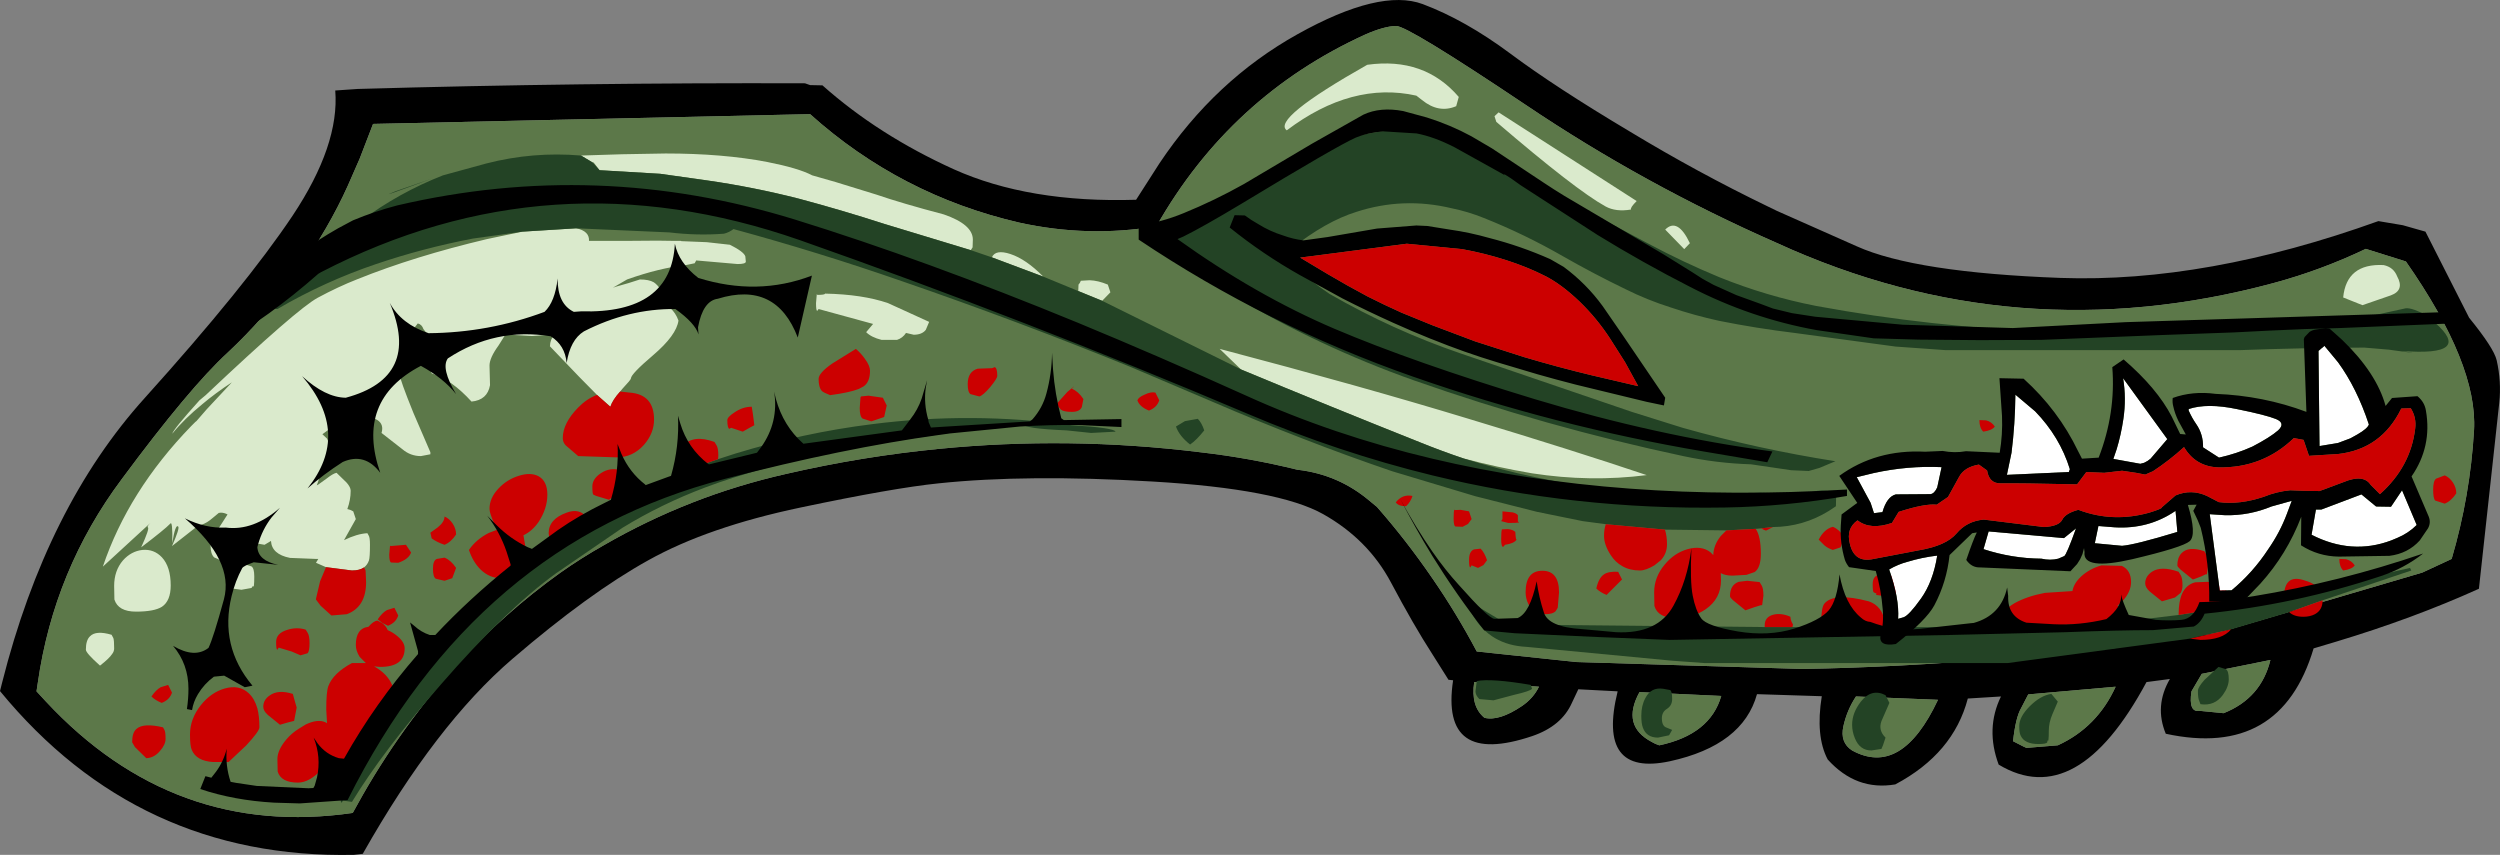 <?xml version="1.0" encoding="UTF-8" standalone="no"?>
<svg xmlns:xlink="http://www.w3.org/1999/xlink" height="166.25px" width="486.2px" xmlns="http://www.w3.org/2000/svg">
  <rect width="100%" height="100%" fill="#808080" stroke="none"/>
  <g transform="matrix(1.0, 0.0, 0.0, 1.0, 243.1, 83.1)">
    <path d="M50.6 -72.7 Q59.3 -66.2 73.9 -57.5 87.05 -49.55 100.7 -42.95 L102.45 -42.1 118.0 -35.2 Q129.35 -30.1 157.65 -29.05 185.9 -28.05 219.45 -40.1 L224.2 -39.3 228.6 -38.05 237.1 -21.3 Q241.9 -15.4 242.45 -13.05 243.4 -8.9 242.95 -4.7 L239.0 31.4 Q226.3 37.15 211.2 41.7 L206.85 43.0 Q200.45 64.45 178.1 59.6 175.85 54.2 178.9 48.95 L174.35 49.55 Q160.8 74.75 145.6 65.6 143.0 58.6 146.05 52.35 L139.6 52.75 Q136.8 63.45 125.5 69.45 117.9 70.75 112.35 64.6 109.95 60.05 111.2 52.3 L98.6 51.9 Q95.85 61.85 81.65 64.95 67.4 68.0 71.5 51.35 L63.85 50.95 62.6 53.6 Q60.6 58.1 54.9 60.05 36.95 66.1 39.5 49.2 L38.6 49.1 35.45 44.1 Q31.8 38.45 27.4 30.15 22.95 21.8 14.25 16.9 5.55 12.0 -18.9 10.55 -43.4 9.1 -60.55 10.9 -69.35 11.8 -87.4 15.6 -105.45 19.4 -117.0 25.85 -128.55 32.25 -143.4 45.0 -158.3 57.75 -172.55 82.95 L-174.3 83.15 Q-216.25 84.0 -243.1 51.3 L-242.7 49.7 Q-234.05 15.45 -214.95 -5.7 -195.4 -27.4 -186.2 -41.15 -177.05 -54.9 -177.9 -65.5 L-173.55 -65.8 Q-130.0 -67.05 -86.55 -66.9 L-85.55 -66.55 -83.15 -66.5 Q-72.3 -56.85 -57.65 -50.2 -43.0 -43.6 -22.15 -44.25 L-17.6 -51.35 Q-6.8 -67.5 9.25 -76.45 25.3 -85.4 33.6 -82.3 41.85 -79.2 50.6 -72.7 M28.4 -78.05 Q26.1 -78.0 22.45 -76.4 -3.8 -64.45 -18.2 -39.1 -31.4 -36.85 -44.85 -39.8 -68.0 -45.15 -85.55 -60.9 L-170.55 -59.0 -173.15 -52.25 -175.45 -47.0 Q-179.15 -38.75 -185.3 -30.05 -191.5 -21.35 -198.85 -14.5 -206.25 -7.7 -219.4 10.05 -232.6 27.7 -235.75 49.7 L-236.0 51.35 -234.2 53.3 Q-209.3 80.05 -174.5 75.0 L-172.55 71.5 Q-168.2 63.9 -162.9 56.75 -158.8 51.2 -154.2 46.1 -149.65 41.1 -144.6 36.65 -139.6 32.2 -134.15 28.3 -130.05 25.4 -125.7 22.95 -109.0 13.3 -90.15 9.05 -75.4 5.65 -60.55 4.2 -35.25 1.7 -9.7 4.85 -0.1 5.95 9.2 8.25 17.15 9.15 23.25 14.3 L24.7 15.5 Q30.45 22.05 35.45 29.35 40.15 36.15 44.1 43.6 L63.45 45.65 107.45 47.0 Q145.35 46.35 188.1 40.0 L228.0 28.25 233.7 25.6 Q237.3 13.35 238.05 0.6 238.8 -12.2 224.8 -32.25 L217.0 -34.7 Q208.3 -30.55 199.05 -28.05 148.95 -14.55 102.45 -35.85 76.65 -47.2 53.7 -62.65 30.65 -78.1 28.4 -78.05 M185.1 47.95 L183.1 51.35 Q182.45 55.55 184.75 55.15 L189.35 55.6 Q196.65 52.7 198.45 45.25 L185.1 47.95 M115.4 58.15 Q114.7 61.3 117.1 62.85 126.7 68.1 133.8 53.0 L117.85 52.35 Q116.1 55.0 115.4 58.15 M148.4 61.05 L150.45 62.1 151.0 62.35 157.1 61.85 Q164.75 58.35 168.35 50.45 L151.35 51.95 149.95 54.65 Q148.9 56.45 148.4 61.05 M78.15 61.2 Q78.8 61.6 79.6 61.85 89.5 59.75 91.65 52.25 L75.75 51.5 Q72.15 58.05 78.15 61.2 M52.9 54.2 Q55.1 52.7 56.2 50.45 L43.6 49.55 Q42.9 54.3 45.6 56.5 48.45 57.2 52.9 54.2" fill="#000000" fill-rule="evenodd" stroke="none"/>
    <path d="M28.4 -78.05 Q30.65 -78.1 53.7 -62.65 76.65 -47.2 102.45 -35.85 148.95 -14.55 199.05 -28.05 208.3 -30.55 217.0 -34.7 L224.8 -32.25 Q238.8 -12.2 238.05 0.6 237.3 13.35 233.7 25.6 L228.0 28.25 188.1 40.0 Q145.35 46.35 107.45 47.0 L63.45 45.65 44.1 43.6 Q40.15 36.15 35.45 29.35 30.45 22.05 24.7 15.5 L23.25 14.3 Q17.15 9.15 9.2 8.25 -0.1 5.95 -9.7 4.85 -35.25 1.7 -60.55 4.2 -75.4 5.65 -90.15 9.05 -109.0 13.3 -125.7 22.95 -130.05 25.4 -134.15 28.3 -139.6 32.2 -144.6 36.65 -149.65 41.1 -154.2 46.1 -158.8 51.2 -162.9 56.75 -168.2 63.9 -172.55 71.5 L-174.5 75.0 Q-209.3 80.05 -234.2 53.3 L-236.0 51.35 -235.75 49.7 Q-232.6 27.7 -219.4 10.05 -206.25 -7.7 -198.85 -14.5 -191.5 -21.35 -185.3 -30.05 -179.15 -38.75 -175.45 -47.0 L-173.15 -52.25 -170.55 -59.0 -85.55 -60.9 Q-68.0 -45.15 -44.85 -39.8 -31.4 -36.85 -18.2 -39.1 -3.8 -64.45 22.45 -76.4 26.1 -78.0 28.4 -78.05 M52.9 54.2 Q48.45 57.2 45.6 56.5 42.9 54.3 43.6 49.55 L56.2 50.45 Q55.1 52.7 52.9 54.2 M78.15 61.2 Q72.15 58.05 75.75 51.5 L91.65 52.25 Q89.5 59.75 79.6 61.85 78.8 61.6 78.15 61.2 M148.4 61.05 Q148.9 56.45 149.95 54.65 L151.35 51.95 168.35 50.45 Q164.75 58.35 157.1 61.85 L151.0 62.35 150.45 62.1 148.4 61.05 M115.4 58.15 Q116.1 55.0 117.85 52.35 L133.8 53.0 Q126.7 68.1 117.1 62.85 114.7 61.3 115.4 58.15 M185.1 47.95 L198.45 45.25 Q196.65 52.7 189.35 55.6 L184.75 55.15 Q182.45 55.55 183.1 51.35 L185.1 47.95" fill="#5c7849" fill-rule="evenodd" stroke="none"/>
    <path d="M48.35 -61.25 L75.2 -44.0 Q73.9 -42.7 74.1 -42.35 71.15 -41.85 69.15 -42.95 63.35 -46.15 47.9 -59.4 L47.55 -60.5 48.35 -61.25 M32.35 -64.5 Q19.8 -67.3 7.15 -57.75 4.15 -59.95 22.8 -70.5 33.9 -72.05 40.6 -64.25 L40.1 -62.45 Q36.7 -61.0 33.45 -63.65 L32.35 -64.5 M84.45 -34.65 L80.75 -38.45 Q83.15 -40.85 85.55 -35.8 L84.45 -34.65 M220.45 -31.55 Q222.4 -31.15 223.1 -29.35 224.6 -26.65 221.85 -25.65 L216.35 -23.75 212.6 -25.25 Q213.25 -31.9 220.45 -31.55 M41.5 6.05 Q37.2 4.6 33.0 2.9 15.55 -4.05 -1.75 -11.25 L-5.9 -15.25 Q21.8 -7.95 42.35 -1.7 62.9 4.5 77.15 9.3 66.15 10.7 54.85 8.95 48.1 7.8 41.5 6.05 M-28.75 -24.6 L-33.4 -26.5 -33.35 -27.75 Q-33.05 -28.05 -32.9 -28.5 L-31.2 -28.6 Q-29.55 -28.55 -27.65 -27.75 L-27.15 -26.25 -28.75 -24.6 M-40.2 -29.3 L-50.2 -33.05 Q-49.5 -34.65 -46.6 -33.7 -43.55 -32.7 -40.2 -29.3 M-54.3 -34.45 L-71.1 -39.55 Q-79.45 -42.25 -87.7 -44.45 -96.5 -46.7 -105.5 -48.0 L-114.7 -49.3 -126.5 -50.0 -127.65 -51.5 -127.85 -51.5 -130.1 -52.85 -122.15 -53.1 -113.65 -53.25 Q-102.5 -53.25 -93.9 -51.6 -87.8 -50.4 -85.15 -49.0 L-80.6 -47.7 -72.65 -45.25 Q-67.7 -43.55 -59.55 -41.4 -53.9 -39.45 -53.9 -36.5 L-53.95 -35.0 -54.3 -34.45 M-141.5 -38.05 L-131.05 -38.7 Q-129.75 -38.45 -129.1 -37.8 -128.5 -37.2 -128.55 -36.25 L-121.75 -36.25 -115.25 -36.3 -111.75 -36.25 -110.65 -36.25 -110.6 -36.2 -105.65 -36.0 -101.15 -35.5 Q-98.45 -34.15 -98.15 -33.25 L-98.05 -32.2 Q-98.1 -31.75 -99.65 -31.75 L-107.7 -32.45 -108.0 -31.9 -109.7 -31.55 Q-114.8 -31.0 -121.15 -28.75 L-123.9 -27.15 -123.3 -27.35 -120.85 -28.05 -118.65 -28.75 Q-116.9 -28.75 -115.95 -28.2 -115.25 -27.75 -114.4 -26.5 L-115.9 -24.8 -115.5 -24.7 Q-112.2 -23.7 -111.15 -20.75 -111.55 -17.9 -116.05 -14.05 -120.4 -10.35 -120.4 -9.5 -120.4 -9.25 -122.05 -7.5 L-122.5 -6.95 Q-123.95 -5.35 -124.4 -4.0 L-127.0 -6.3 -130.45 -9.8 -136.15 -15.75 Q-136.1 -17.15 -135.25 -18.05 L-139.65 -17.75 -143.15 -17.95 -144.8 -18.05 -146.15 -15.9 Q-147.9 -13.5 -147.9 -12.0 L-147.8 -8.2 Q-148.3 -5.3 -151.4 -5.0 -155.25 -9.25 -159.15 -10.5 L-160.2 -13.6 -160.5 -15.25 -160.65 -16.9 Q-160.65 -17.55 -160.05 -18.2 L-160.75 -19.1 Q-161.05 -20.0 -161.85 -20.2 -162.7 -18.95 -164.95 -17.05 L-162.9 -16.5 -162.4 -16.05 Q-162.1 -15.85 -161.95 -15.15 L-161.9 -14.25 Q-161.9 -12.5 -165.4 -10.35 -165.35 -9.35 -162.7 -2.8 L-159.4 4.85 -159.4 5.25 -161.25 5.6 Q-163.25 5.6 -164.8 4.3 L-168.9 1.1 Q-167.9 -2.25 -174.15 -2.25 L-176.35 -2.5 -176.65 -2.75 -177.15 -3.4 Q-177.55 -3.85 -177.6 -4.95 L-179.1 -4.55 -178.4 -4.5 -178.15 -4.05 Q-177.9 -3.7 -177.9 -2.25 -177.9 -0.65 -178.5 -0.05 L-180.4 1.35 -179.5 2.2 Q-179.15 2.75 -179.15 4.35 L-180.15 6.95 Q-181.15 9.2 -181.15 10.35 L-181.5 11.3 -181.15 11.1 -179.55 9.95 Q-178.35 9.0 -177.65 8.85 L-175.7 10.75 Q-174.9 11.65 -174.9 12.35 -174.9 14.1 -175.55 15.9 -175.0 16.0 -174.4 16.35 L-173.9 17.85 -176.2 21.95 Q-173.65 20.7 -171.65 20.6 L-171.4 21.05 Q-171.15 21.4 -171.15 22.85 -171.15 25.3 -171.35 25.9 -171.65 26.75 -172.3 27.25 -173.15 27.85 -174.65 27.85 L-179.7 27.2 -181.65 26.35 -181.2 25.6 -181.65 25.6 -186.7 25.4 Q-190.25 24.7 -190.4 22.1 L-191.65 22.85 -192.8 22.65 -195.3 24.15 -196.75 24.9 -199.65 26.1 -201.45 25.3 Q-202.15 24.65 -202.15 23.0 -202.15 21.85 -200.1 18.9 L-198.85 16.95 Q-199.5 16.6 -200.15 16.6 L-200.55 16.65 -202.25 18.05 Q-203.35 18.9 -204.55 19.1 L-209.65 23.1 Q-208.1 19.6 -208.45 19.3 -209.0 18.75 -209.6 22.55 -209.5 18.05 -210.0 18.75 -211.05 19.85 -215.65 23.35 -213.95 19.65 -214.35 19.45 -214.55 19.3 -213.85 18.6 L-223.1 27.1 Q-218.15 12.4 -205.95 -0.2 L-205.1 -1.05 -204.9 -1.2 -202.9 -3.5 -198.0 -8.75 Q-201.2 -6.65 -203.75 -4.5 -207.3 -1.6 -209.6 1.25 -209.4 0.4 -204.3 -5.25 L-203.1 -6.25 Q-185.3 -23.05 -181.3 -25.2 -177.3 -27.35 -173.6 -28.8 -162.55 -33.25 -148.4 -36.6 L-141.5 -38.05 M-82.65 -26.0 Q-75.35 -25.85 -70.4 -24.15 L-62.4 -20.5 -63.05 -18.95 Q-63.8 -18.0 -65.4 -18.0 L-66.9 -18.35 Q-67.55 -17.35 -68.65 -17.0 L-71.65 -17.0 Q-73.65 -17.5 -74.65 -18.5 L-73.3 -20.1 -83.9 -23.0 -84.15 -22.65 Q-84.4 -22.6 -84.4 -24.15 L-84.25 -25.9 -84.15 -25.75 Q-82.65 -25.75 -82.65 -26.0 M-194.2 27.05 Q-193.65 27.4 -193.65 29.0 -193.65 31.5 -193.9 30.85 L-194.2 31.25 -196.15 31.6 -197.95 31.35 -197.9 31.1 -198.25 31.3 Q-198.65 31.15 -198.65 29.6 -198.65 28.7 -197.15 27.4 L-196.0 26.55 -195.65 26.6 -194.2 27.05 M-225.6 40.65 Q-224.45 39.45 -221.4 40.35 L-221.05 41.0 Q-220.9 41.45 -220.9 43.0 -220.9 43.6 -221.3 44.1 -221.85 44.95 -223.65 46.35 -226.4 43.9 -226.4 43.25 -226.4 41.4 -225.6 40.65 M-211.6 34.9 Q-213.1 35.85 -216.65 35.85 -220.1 35.85 -220.85 33.5 L-220.9 30.85 Q-220.9 27.9 -219.2 25.9 -217.6 24.1 -215.4 23.85 -213.15 23.65 -211.6 25.3 -209.9 27.15 -209.9 30.75 -209.9 33.75 -211.6 34.9" fill="#daeacc" fill-rule="evenodd" stroke="none"/>
    <path d="M10.6 -52.6 Q13.3 -54.7 16.7 -55.7 26.3 -58.2 35.8 -58.55 L36.75 -58.35 37.5 -57.95 38.1 -57.3 39.1 -55.55 Q52.5 -49.1 65.75 -41.95 L77.6 -35.65 Q84.25 -32.1 91.25 -29.2 100.4 -25.5 110.1 -23.6 132.6 -19.45 155.45 -18.6 169.15 -17.85 182.8 -18.6 L197.4 -19.45 204.85 -19.95 209.1 -20.3 Q214.1 -20.7 218.85 -21.85 L224.8 -23.15 Q226.1 -23.25 228.95 -21.7 L230.45 -20.35 Q238.0 -13.75 224.0 -14.85 229.2 -14.0 221.45 -15.1 L216.7 -15.5 Q204.5 -15.45 192.35 -15.0 L135.35 -15.0 125.55 -15.7 105.9 -18.35 Q98.5 -19.25 91.25 -20.7 86.45 -21.75 81.85 -23.3 77.25 -24.75 72.95 -26.9 66.75 -29.9 60.8 -33.3 53.4 -37.55 45.5 -40.7 42.4 -41.95 39.2 -42.6 29.8 -44.85 20.7 -41.9 14.75 -40.05 8.05 -34.75 6.95 -31.7 15.45 -25.95 27.7 -18.9 41.0 -14.35 L74.25 -3.0 84.15 0.1 Q98.85 4.25 113.85 6.6 L110.75 7.9 108.65 8.5 105.25 8.35 97.45 7.2 Q90.8 7.0 84.25 5.6 57.7 -0.05 31.95 -9.1 13.45 -15.65 -3.45 -25.7 -7.4 -28.0 -10.8 -30.95 -13.8 -33.6 -17.65 -34.55 L-17.8 -36.65 -17.3 -37.15 Q-15.15 -38.35 -12.75 -39.05 -7.95 -40.65 -3.6 -43.15 3.8 -47.5 10.6 -52.6 M207.85 31.35 L225.6 27.35 225.85 27.85 208.6 33.65 202.1 35.95 190.8 39.3 182.8 41.1 147.35 45.85 88.35 45.85 82.15 45.4 53.75 42.7 Q46.75 42.35 43.4 36.65 L42.35 34.6 42.6 33.85 50.1 38.35 100.1 38.85 105.5 38.85 111.1 38.85 123.25 38.85 148.25 38.9 168.45 37.95 180.6 36.5 191.75 34.7 191.7 34.55 201.1 32.9 207.9 31.45 207.85 31.35 M188.35 46.6 L189.8 47.05 Q190.35 47.4 190.35 49.0 190.35 50.45 189.2 52.05 187.6 54.25 184.85 53.85 L184.6 53.2 Q184.35 52.7 184.35 51.25 184.35 50.55 185.65 49.1 L188.35 46.6 M41.5 6.05 Q69.6 14.8 99.35 12.7 102.15 12.75 104.7 13.6 L110.35 12.35 Q112.15 12.15 114.0 12.85 L113.95 15.35 112.6 16.25 Q107.6 19.35 101.7 19.4 L99.45 19.65 98.35 19.75 92.65 20.05 80.7 19.9 69.2 18.85 64.7 18.25 55.85 16.45 43.8 13.4 27.65 8.55 Q18.85 5.55 10.25 2.2 1.3 -1.25 -7.5 -5.05 L-23.15 -11.7 Q-45.15 -20.65 -67.65 -28.4 -83.9 -34.05 -100.45 -38.55 -101.3 -37.9 -102.3 -37.65 -107.5 -37.25 -112.9 -37.9 L-131.05 -38.7 -141.5 -38.05 -151.15 -36.7 Q-160.8 -34.85 -169.95 -31.75 -180.0 -28.35 -189.15 -23.0 L-189.65 -23.0 -186.3 -27.1 Q-174.15 -42.25 -156.95 -49.0 L-148.55 -51.3 Q-139.45 -53.65 -130.1 -52.85 L-127.85 -51.5 -126.5 -50.0 -114.7 -49.3 -105.5 -48.0 Q-96.5 -46.7 -87.7 -44.45 -79.45 -42.25 -71.1 -39.55 L-54.3 -34.45 -50.2 -33.05 -40.2 -29.3 -33.4 -26.5 -28.75 -24.6 -1.75 -11.25 Q15.55 -4.05 33.0 2.9 37.2 4.6 41.5 6.05 M81.5 59.9 L79.35 60.35 Q77.1 60.35 76.4 58.4 76.1 57.6 76.1 56.1 76.1 54.1 76.9 52.65 78.0 50.5 80.35 50.85 L81.7 51.1 Q82.1 51.3 82.1 52.85 82.1 54.1 81.1 54.75 80.1 55.35 80.1 56.6 80.1 58.1 81.0 58.4 L82.1 58.85 81.5 59.9 M117.1 57.85 Q117.1 55.55 118.8 53.35 120.9 50.7 123.6 52.1 L124.35 53.6 122.8 57.15 Q122.15 58.95 123.6 60.35 L123.1 61.85 122.8 62.55 120.85 62.85 Q118.6 62.85 117.65 60.5 117.1 59.2 117.1 57.85 M153.35 61.6 Q150.65 61.6 149.9 60.0 149.6 59.45 149.6 58.1 149.6 56.3 151.65 54.25 153.75 52.15 155.85 51.85 L157.1 53.35 156.05 55.8 Q155.35 57.45 155.35 59.0 155.35 61.5 155.1 60.85 L155.05 61.25 Q154.9 61.6 153.35 61.6 M51.3 52.05 L47.35 53.1 44.6 52.85 Q43.85 52.1 43.85 51.35 L44.1 49.35 Q46.95 48.8 54.6 50.1 L54.85 50.85 Q54.55 51.3 51.3 52.05 M-10.15 -1.65 Q-9.4 -0.9 -8.9 0.6 -10.4 2.5 -11.65 3.35 -13.75 1.7 -14.4 -0.15 L-12.65 -1.2 -10.15 -1.65 M-103.45 6.2 L-100.05 5.1 Q-86.8 1.05 -73.55 -0.6 -54.1 -3.1 -34.65 -0.4 -26.4 0.1 -26.15 0.85 L-30.9 1.1 -35.65 0.6 Q-44.15 0.25 -44.15 -0.65 -85.0 3.8 -105.95 11.7 -114.55 14.95 -122.05 19.55 L-134.9 28.35 Q-144.6 35.35 -157.3 49.95 -168.7 63.05 -174.65 72.85 L-176.4 72.6 -176.65 73.0 Q-176.9 73.05 -176.9 71.5 -176.9 69.1 -175.95 66.35 -173.8 59.75 -166.45 51.15 L-161.35 45.5 Q-157.15 41.15 -143.35 28.95 L-136.15 22.6 -136.05 22.55 Q-133.3 20.15 -128.95 17.55 L-124.2 14.95 -122.85 14.2 Q-117.1 11.3 -110.75 8.85 -107.2 7.45 -103.45 6.2 M-159.0 -48.4 Q-170.75 -44.05 -166.2 -45.9 L-159.0 -48.4" fill="#234325" fill-rule="evenodd" stroke="none"/>
    <path d="M143.15 -1.35 Q144.2 -1.1 144.85 -0.15 144.35 0.6 142.6 0.85 141.85 0.1 141.85 -1.4 L143.15 -1.35 M234.6 12.85 Q233.6 14.35 232.35 14.85 L230.5 14.25 Q230.1 13.85 230.1 12.1 230.1 10.45 230.65 10.0 L232.35 9.35 Q233.3 9.75 233.95 10.75 234.6 11.75 234.6 12.85 M213.15 25.65 Q214.2 25.9 214.85 26.85 214.35 27.6 212.6 27.85 211.85 27.1 211.85 25.6 L213.15 25.65 M201.1 32.9 Q201.15 28.6 204.85 29.7 206.9 30.25 207.85 31.35 L207.9 31.45 201.1 32.9 M208.6 33.65 Q208.6 35.55 207.1 36.35 206.15 36.85 204.85 36.85 203.05 36.85 202.1 35.95 L208.6 33.65 M190.8 39.3 Q189.1 41.35 184.85 41.35 L182.8 41.1 190.8 39.3 M100.1 38.85 L100.1 38.5 Q100.1 36.9 101.75 36.45 103.3 36.05 105.1 36.85 L105.15 37.3 Q105.3 37.9 105.6 38.35 L105.5 38.85 100.1 38.85 M111.1 38.85 L111.1 37.85 Q111.1 35.05 111.7 34.3 113.55 32.05 120.35 33.85 L120.95 34.1 Q122.15 34.7 122.8 35.85 123.35 36.85 123.35 37.75 L123.35 37.9 123.25 38.85 111.1 38.85 M148.25 38.9 L147.55 38.5 146.65 37.75 Q146.35 37.35 146.35 36.85 146.35 35.6 148.7 34.2 151.15 32.85 154.6 32.2 L159.95 31.85 Q160.2 30.35 161.65 29.0 163.3 27.5 165.6 26.85 L169.55 26.95 Q171.35 27.8 171.35 30.1 171.35 32.0 169.65 33.85 L168.7 34.7 169.6 35.35 Q169.05 36.05 168.75 37.1 L168.45 37.95 148.25 38.9 M180.6 36.5 L180.6 36.35 Q180.6 33.85 181.3 32.3 182.1 30.6 183.8 30.15 L186.25 30.05 Q188.4 30.4 190.1 32.0 191.3 33.2 191.7 34.55 L191.75 34.7 180.6 36.5 M181.0 28.75 Q181.35 29.3 181.35 30.75 181.35 31.6 181.0 32.2 L179.9 33.1 177.35 33.85 175.0 31.95 Q174.1 31.15 174.1 30.35 174.1 29.0 175.4 28.1 177.2 26.9 180.6 28.1 L181.0 28.75 M180.35 26.85 Q180.35 25.35 181.15 24.5 182.5 23.05 185.6 24.1 L186.0 24.75 Q186.35 25.3 186.35 26.75 L186.1 28.6 185.85 28.6 185.0 29.0 183.55 29.55 183.35 29.6 180.95 27.65 180.9 27.6 Q180.35 27.1 180.35 26.85 M124.85 28.85 L126.1 30.35 125.85 31.85 125.45 32.65 123.5 32.85 121.75 32.6 121.85 32.35 121.3 32.1 Q121.1 32.0 121.1 30.5 121.1 28.9 122.4 28.65 L124.85 28.85 M111.7 22.95 L110.6 21.85 Q111.65 19.8 113.35 19.35 114.6 19.85 115.6 21.35 L114.85 23.35 113.35 23.85 Q112.4 23.55 111.7 22.95 M69.2 18.85 L80.7 19.9 Q81.1 21.2 81.1 22.75 81.1 24.55 79.9 25.85 L78.65 26.85 Q76.95 27.85 75.85 27.85 73.85 27.85 72.4 27.0 71.05 26.25 70.15 24.85 68.85 22.85 68.85 21.1 68.85 19.85 69.2 18.85 M92.65 20.05 L98.35 19.75 Q99.35 21.2 99.35 24.6 99.35 27.3 98.15 28.15 L96.55 28.7 93.85 28.85 Q92.4 28.85 91.55 28.35 L91.6 29.75 Q91.6 33.35 88.6 35.4 86.1 37.1 82.85 37.1 79.35 37.1 78.65 34.75 L78.6 32.1 Q78.6 29.15 80.65 26.7 82.5 24.45 85.1 23.7 87.8 22.95 89.55 24.3 L90.1 24.85 Q90.15 22.9 91.55 21.15 L92.65 20.05 M99.45 19.65 L101.7 19.4 100.35 20.1 Q99.85 19.95 99.45 19.65 M99.1 30.1 L99.5 30.75 Q99.85 31.3 99.85 32.75 L99.6 34.6 99.35 34.6 98.05 35.0 96.35 35.6 93.9 33.6 Q93.35 33.1 93.35 32.85 93.35 30.65 95.05 30.05 L96.7 29.85 99.1 30.1 M49.1 16.35 L51.1 16.55 Q51.85 16.75 52.1 17.1 L52.1 18.35 Q53.0 18.6 50.5 18.6 L50.2 18.6 48.85 18.25 49.1 17.85 49.1 16.35 M43.1 17.85 L42.4 18.8 41.35 19.35 40.0 19.3 Q39.6 19.25 39.6 17.75 39.6 16.2 39.75 16.0 L39.85 16.1 40.95 16.05 42.6 16.35 43.1 17.85 M44.85 23.6 Q45.6 24.35 46.1 25.85 L45.4 26.8 44.35 27.35 43.1 26.85 42.85 27.25 Q42.6 27.3 42.6 25.75 42.6 24.15 43.55 23.75 L44.85 23.6 M48.85 21.75 Q48.85 20.2 49.0 19.85 L49.1 19.85 50.15 19.8 Q51.15 19.9 51.6 20.35 L51.65 21.1 Q51.7 21.85 51.85 21.85 51.35 22.6 49.6 22.85 L49.25 23.25 Q48.85 23.3 48.85 21.75 M56.85 27.9 Q60.1 27.9 60.1 32.1 L59.85 35.1 59.45 35.75 Q58.9 36.35 57.35 36.35 55.1 36.35 54.15 34.4 53.6 33.3 53.6 32.1 53.6 27.9 56.85 27.9 M72.35 29.6 L69.35 32.6 Q68.1 32.1 67.35 31.35 67.8 29.3 68.85 28.6 69.7 28.0 71.6 28.1 L72.35 29.6 M31.6 13.35 Q31.25 14.5 30.35 15.35 28.85 15.35 28.35 14.6 29.65 12.95 31.6 13.35 M-172.3 27.25 L-172.0 27.85 -171.9 30.1 Q-171.9 34.95 -175.65 36.35 L-178.65 36.6 -180.75 34.7 -181.65 33.5 -181.65 33.35 -180.85 29.95 -179.7 27.2 -174.65 27.85 Q-173.15 27.85 -172.3 27.25 M-122.5 -6.95 L-120.65 -6.75 Q-115.9 -6.4 -115.9 -1.5 -115.9 1.15 -117.85 3.4 -120.05 5.85 -123.15 5.85 L-130.65 5.6 -133.1 3.5 Q-133.65 2.9 -133.65 2.1 -133.65 -0.8 -130.65 -3.85 -129.0 -5.55 -127.0 -6.3 L-124.4 -4.0 Q-123.95 -5.35 -122.5 -6.95 M-81.25 -12.4 L-76.65 -15.25 Q-75.6 -14.35 -74.85 -13.25 -73.9 -11.95 -73.9 -11.0 -73.9 -8.8 -75.15 -7.95 L-76.1 -7.45 Q-77.9 -6.75 -81.65 -6.25 -82.95 -6.75 -83.25 -7.05 -83.9 -7.75 -83.9 -9.4 -83.9 -10.55 -81.25 -12.4 M-96.4 -0.4 L-97.25 0.05 -98.65 0.85 -100.9 0.1 -101.25 0.3 Q-101.65 0.15 -101.65 -1.4 -101.65 -2.0 -100.25 -2.9 -98.65 -4.0 -96.9 -4.0 L-96.65 -2.4 -96.4 -0.4 M-74.2 -6.15 L-71.4 -5.75 -70.65 -4.25 -71.15 -2.0 -73.65 -1.15 -75.35 -1.7 Q-75.9 -2.1 -75.9 -3.75 L-75.75 -5.8 -75.65 -6.0 -74.2 -6.15 M-52.65 -6.0 L-54.35 -6.45 Q-54.9 -6.8 -54.9 -8.4 -54.9 -10.85 -52.95 -11.4 L-50.15 -11.5 -49.65 -11.7 Q-49.15 -11.55 -49.15 -10.0 -49.15 -9.5 -50.5 -7.85 -51.95 -6.15 -52.65 -6.0 M-32.4 -5.5 L-32.7 -3.95 Q-33.1 -3.0 -34.65 -3.0 -36.25 -3.0 -36.8 -3.45 L-37.65 -4.5 -35.5 -6.9 Q-33.5 -8.6 -34.65 -7.5 -33.4 -7.0 -32.4 -5.5 M-20.5 -6.35 Q-19.3 -6.95 -18.4 -6.75 L-17.65 -5.25 Q-18.1 -3.85 -19.65 -3.25 -21.5 -4.0 -21.9 -5.25 -21.7 -5.85 -20.5 -6.35 M-175.95 66.35 L-176.15 66.35 Q-178.35 66.35 -179.65 65.45 L-180.6 66.6 Q-182.95 69.1 -185.15 69.1 -188.45 69.1 -189.1 66.95 L-189.15 64.5 Q-189.15 62.8 -187.45 60.75 -186.35 59.45 -184.95 58.6 L-183.65 57.8 Q-181.35 56.7 -179.85 57.35 L-179.5 57.55 -179.65 54.85 Q-179.65 51.45 -179.25 50.35 -178.3 47.8 -174.65 45.85 L-171.95 45.85 -173.15 44.65 Q-173.9 43.45 -173.9 42.35 -173.9 39.1 -171.45 38.8 -170.4 37.6 -169.65 37.6 L-168.75 38.1 Q-168.05 38.6 -167.7 39.45 -166.75 39.85 -165.9 40.55 -164.4 41.75 -164.4 43.0 -164.4 46.6 -169.15 46.6 L-170.35 46.5 Q-167.8 47.9 -166.85 50.1 L-166.45 51.15 Q-173.8 59.75 -175.95 66.35 M-136.05 22.55 L-136.15 22.4 -136.4 20.6 Q-136.4 17.85 -132.9 16.6 -130.4 15.65 -128.95 17.55 -133.3 20.15 -136.05 22.55 M-110.75 8.85 L-111.1 8.55 Q-111.65 7.95 -111.65 7.1 -111.65 5.1 -110.3 3.6 -108.25 1.35 -104.15 2.85 L-103.75 3.5 Q-103.4 4.05 -103.4 5.5 L-103.45 6.2 Q-107.2 7.45 -110.75 8.85 M-122.4 8.35 L-121.9 8.6 Q-121.4 8.85 -121.4 10.35 -121.4 11.7 -124.65 14.1 L-127.15 13.35 -127.7 13.1 Q-127.9 13.0 -127.9 11.5 -127.9 10.0 -126.2 8.9 -124.45 7.75 -122.4 8.35 M-140.9 23.35 Q-140.9 24.9 -141.95 26.8 -142.65 28.1 -143.55 28.75 -144.5 29.35 -145.65 29.35 -147.9 29.35 -149.65 27.65 -151.15 26.15 -151.9 23.85 -150.5 21.8 -148.05 20.55 L-146.35 19.9 -146.9 18.9 Q-147.9 16.75 -147.9 15.85 -147.9 13.75 -146.15 11.9 -144.5 10.15 -142.25 9.45 -139.95 8.7 -138.4 9.5 -136.65 10.45 -136.65 13.1 -136.65 15.8 -138.35 18.4 -139.6 20.2 -141.3 21.0 L-140.9 23.35 M-154.4 20.85 Q-155.4 22.35 -156.65 22.85 -158.15 22.35 -159.15 21.6 L-159.4 20.5 -157.95 19.45 Q-156.65 18.4 -156.65 17.35 -155.7 17.75 -155.05 18.75 -154.4 19.75 -154.4 20.85 M-158.9 27.5 Q-158.9 25.9 -158.15 25.6 L-156.65 25.35 Q-155.4 25.85 -154.4 27.35 L-155.15 29.35 -156.65 29.85 -158.35 29.45 Q-158.9 29.1 -158.9 27.5 M-164.15 22.85 L-163.15 24.35 Q-163.6 25.65 -165.65 26.35 L-167.0 26.3 Q-167.4 26.25 -167.4 24.75 L-167.25 23.0 -167.15 23.1 -164.15 22.85 M-183.65 39.35 L-183.25 40.0 Q-182.9 40.55 -182.9 42.0 -182.9 43.6 -183.3 43.95 L-184.65 44.35 -186.4 43.6 -188.9 42.85 -189.15 43.25 Q-189.4 43.3 -189.4 41.75 -189.4 40.05 -187.25 39.4 -185.4 38.8 -183.65 39.35 M-166.4 35.1 L-165.65 36.6 Q-166.1 38.0 -167.65 38.6 L-168.75 38.05 -169.65 37.35 Q-168.75 36.05 -167.85 35.55 L-166.4 35.1 M-204.05 54.05 Q-202.05 51.55 -199.4 50.8 -196.6 50.0 -194.75 51.7 -193.6 52.75 -193.05 54.65 -192.65 56.2 -192.65 58.35 -192.65 59.1 -195.2 61.85 L-198.65 65.1 -201.65 65.1 Q-204.9 64.9 -205.8 62.75 -206.15 62.0 -206.15 59.75 -206.15 56.7 -204.05 54.05 M-211.15 58.8 Q-210.9 59.15 -210.9 60.6 -210.9 61.7 -211.95 62.9 -213.1 64.3 -214.65 64.35 L-216.85 62.2 -217.4 61.25 Q-217.4 59.35 -216.55 58.65 -215.2 57.45 -211.4 58.35 L-211.15 58.8 M-211.65 53.6 Q-212.9 53.1 -213.65 52.35 -212.75 51.05 -211.85 50.55 L-210.4 50.1 -209.65 51.6 Q-210.1 53.0 -211.65 53.6 M-185.75 53.3 L-185.4 54.5 -185.9 57.1 -187.1 57.4 -188.65 57.85 -191.0 55.95 Q-191.9 55.15 -191.9 54.35 -191.9 53.0 -190.65 52.15 -189.0 50.95 -186.15 51.85 L-185.75 53.3" fill="#cc0000" fill-rule="evenodd" stroke="none"/>
    <path d="M32.35 -39.25 L34.5 -39.15 38.85 -38.45 Q42.75 -37.9 46.6 -36.8 52.65 -35.25 58.4 -32.7 L61.0 -31.2 Q65.4 -27.95 68.6 -23.55 L72.5 -17.9 80.75 -5.75 80.5 -4.25 77.15 -4.95 67.05 -7.4 63.35 -8.3 59.55 -9.3 55.95 -10.3 48.05 -12.65 Q41.75 -14.55 35.45 -17.1 L35.05 -17.25 Q31.45 -18.7 27.9 -20.3 22.9 -22.55 18.0 -25.05 L9.7 -29.6 Q2.5 -33.65 -3.95 -38.85 L-3.0 -41.25 -1.0 -41.2 Q0.2 -40.3 1.55 -39.55 3.85 -38.1 6.45 -37.3 8.35 -36.6 10.4 -36.35 L15.1 -37.0 24.7 -38.65 32.35 -39.25 M43.05 -56.6 L47.05 -54.25 57.15 -47.55 Q59.1 -46.25 61.15 -45.0 L80.4 -33.65 85.95 -30.2 88.05 -28.85 90.15 -27.7 94.6 -25.7 99.3 -24.0 101.7 -23.1 105.4 -22.2 109.95 -21.5 126.95 -19.95 148.35 -19.3 170.35 -20.45 232.6 -22.4 232.6 -20.15 211.95 -19.3 205.05 -19.1 198.2 -18.8 191.3 -18.45 177.5 -17.95 153.8 -17.0 142.0 -16.95 130.1 -17.05 121.3 -17.3 110.2 -18.9 Q97.4 -21.2 85.6 -27.3 76.4 -32.0 67.6 -37.4 L52.6 -47.1 50.7 -48.45 Q49.3 -49.4 49.4 -49.15 L49.6 -49.0 39.8 -54.45 Q35.8 -56.5 32.4 -57.15 L25.95 -57.55 Q22.9 -57.3 20.6 -56.35 16.95 -54.75 -1.7 -43.45 -9.2 -38.95 -12.95 -37.1 L-14.1 -36.6 Q1.1 -25.7 16.45 -19.15 31.75 -12.65 55.45 -5.45 79.15 1.7 101.6 4.7 L100.6 6.8 88.2 4.7 Q59.3 -0.2 31.85 -9.8 3.35 -19.75 -21.65 -36.5 L-21.65 -39.25 Q-17.15 -39.9 -12.9 -41.65 -6.9 -44.1 -1.2 -47.3 L12.05 -55.15 22.05 -60.8 Q25.35 -62.35 29.8 -61.5 L34.4 -60.25 Q39.0 -58.8 43.05 -56.6 M9.75 -33.0 L15.1 -29.8 Q18.9 -27.55 22.85 -25.45 26.1 -23.8 29.45 -22.3 L34.35 -20.3 35.45 -19.85 43.8 -16.7 53.3 -13.65 Q59.85 -11.7 66.5 -10.1 L75.5 -8.0 72.95 -12.65 70.0 -17.3 Q67.45 -21.2 64.15 -24.4 60.5 -27.9 57.25 -29.5 54.0 -31.15 49.85 -32.5 45.65 -33.85 41.25 -34.65 L30.5 -35.7 9.75 -33.0 M-188.65 15.65 L-190.3 17.55 Q-192.1 19.9 -192.9 22.75 L-193.05 23.3 Q-192.9 25.95 -189.0 26.75 L-193.75 26.25 Q-195.75 26.95 -196.0 27.4 -197.35 29.9 -198.05 32.8 -200.45 42.55 -194.0 50.25 L-195.5 50.55 -199.5 48.3 -201.5 48.5 Q-203.4 49.9 -204.6 51.9 -205.5 53.4 -205.75 55.0 L-206.75 54.8 Q-206.45 52.8 -206.45 50.85 -206.45 46.05 -209.45 42.5 -205.25 45.0 -202.55 42.9 -201.6 40.95 -199.55 33.45 -197.55 25.95 -207.15 17.7 -203.1 19.7 -199.2 19.5 -193.85 20.2 -188.65 15.65 M-111.25 -2.25 L-110.8 -0.75 Q-109.35 4.05 -105.35 7.15 L-105.15 7.2 -95.9 4.95 -95.85 4.9 -95.1 3.9 Q-91.6 -1.0 -92.55 -6.95 L-92.2 -5.5 Q-90.75 -0.25 -86.9 3.15 L-86.85 3.2 -67.7 0.6 -66.7 -0.7 -66.1 -1.5 Q-64.6 -3.4 -63.85 -5.6 L-62.8 -9.15 -63.05 -7.75 Q-63.5 -4.6 -62.55 -1.4 L-62.5 -1.0 -62.05 0.05 -60.55 -0.05 -42.8 -1.15 -42.3 -1.55 Q-40.35 -3.75 -39.6 -6.55 -38.55 -10.4 -38.5 -14.5 L-38.3 -11.2 Q-37.95 -6.5 -36.7 -1.75 L-36.2 -1.4 -25.0 -1.6 -25.0 -0.05 -33.5 -0.45 Q-38.85 -0.5 -44.75 -0.15 L-58.4 1.2 -59.8 1.4 -60.55 1.5 Q-79.05 4.05 -102.0 10.0 -150.5 22.5 -175.5 72.5 L-184.8 73.15 -189.8 73.0 Q-197.65 72.55 -204.15 70.35 L-203.15 67.85 -202.0 68.15 -201.1 67.0 Q-199.65 65.05 -199.0 62.5 -199.3 65.8 -198.25 68.95 L-197.2 69.15 -193.15 69.75 -183.1 70.2 -182.15 70.15 -181.9 69.7 -181.45 68.1 Q-180.6 64.1 -182.1 60.35 L-181.35 61.45 Q-179.75 63.6 -177.2 64.35 L-176.2 64.45 Q-170.15 53.65 -161.8 44.1 L-161.8 44.0 -161.8 43.55 -163.35 37.95 -162.55 38.6 Q-161.2 39.85 -159.5 40.4 L-158.45 40.4 Q-151.8 33.3 -143.8 26.9 L-143.8 26.65 -144.6 24.15 Q-145.9 20.35 -148.35 17.2 L-146.5 19.05 Q-143.8 21.75 -140.4 23.35 L-140.0 23.5 -139.65 23.65 -134.55 19.95 Q-130.45 17.1 -125.4 14.65 L-124.3 14.1 Q-122.7 8.75 -123.0 3.25 L-122.25 5.15 Q-120.65 8.8 -117.6 11.15 L-117.55 11.25 -113.05 9.6 -112.6 9.45 Q-110.95 3.7 -111.25 -2.25 M-184.35 -9.95 Q-179.85 -5.8 -175.85 -5.75 -161.15 -9.7 -167.3 -24.2 -165.05 -20.05 -159.75 -18.3 -148.05 -18.4 -137.2 -22.45 -135.15 -24.4 -134.65 -28.95 -134.7 -24.0 -131.5 -22.45 L-130.1 -22.55 Q-112.55 -22.05 -111.85 -35.7 -111.1 -32.0 -107.3 -29.05 -95.8 -25.45 -85.2 -29.5 L-87.95 -17.45 Q-92.15 -28.5 -103.5 -25.0 -106.4 -24.6 -107.35 -19.45 L-107.25 -18.05 Q-107.9 -20.25 -111.75 -23.0 -120.85 -23.1 -129.55 -18.65 -132.2 -17.0 -132.9 -12.5 -133.2 -15.95 -136.0 -17.7 -146.8 -19.45 -156.0 -13.4 -157.4 -11.5 -154.4 -6.45 -156.85 -9.55 -161.25 -11.95 -174.05 -5.25 -169.15 8.85 -172.15 4.85 -176.45 6.75 -180.2 9.15 -183.3 11.9 -174.75 1.2 -184.35 -9.95 M116.1 12.1 L116.1 13.35 Q104.3 15.4 92.4 15.6 63.25 16.1 35.45 9.35 17.25 4.9 -0.4 -2.6 -22.05 -11.8 -44.0 -20.3 -65.65 -28.7 -87.55 -36.4 -136.0 -53.3 -180.7 -30.15 L-181.2 -29.85 Q-190.8 -21.4 -200.15 -16.15 -193.45 -29.55 -177.35 -38.7 L-174.45 -40.25 Q-170.25 -42.0 -165.85 -43.15 -126.9 -52.25 -88.5 -40.4 -63.3 -32.6 -33.4 -20.3 -17.8 -13.85 -0.85 -6.2 16.2 1.55 35.45 6.1 71.85 14.75 116.1 12.1 M228.15 24.55 Q224.45 27.45 219.9 28.95 203.15 34.5 185.65 36.25 184.9 38.05 183.55 38.75 L175.6 39.45 Q169.05 39.45 158.6 39.85 L135.65 40.4 81.6 41.35 67.85 40.8 51.45 40.05 45.55 39.5 Q40.1 32.5 35.45 25.0 32.15 19.6 29.25 14.0 32.3 19.6 35.45 24.15 37.95 27.75 40.6 30.65 46.45 37.25 47.55 37.25 L52.05 37.1 Q54.45 36.1 55.75 29.95 56.2 33.1 57.15 36.0 58.0 38.85 64.55 39.25 L71.2 39.85 Q79.3 40.25 82.35 34.7 85.05 29.8 85.85 23.55 85.55 29.9 86.1 32.75 86.65 35.6 87.75 37.15 88.8 38.65 94.85 39.7 100.85 40.7 105.85 39.15 110.85 37.55 112.55 35.6 114.2 33.65 114.65 28.6 115.7 34.45 118.8 37.0 119.65 37.8 120.65 37.85 125.35 39.65 130.3 39.2 L140.2 38.1 140.75 38.05 Q146.1 36.55 147.25 31.15 L147.45 32.8 Q147.3 36.8 151.0 38.0 L156.3 38.3 Q161.3 38.55 166.55 37.3 169.65 34.9 169.4 32.5 169.65 33.8 170.9 36.5 L176.15 37.45 Q178.75 37.65 181.15 37.45 183.5 37.25 184.65 34.0 L188.2 33.9 195.15 32.85 Q211.95 30.1 228.15 24.55" fill="#000000" fill-rule="evenodd" stroke="none"/>
    <path d="M9.75 -33.0 L30.5 -35.7 41.25 -34.65 Q45.65 -33.85 49.85 -32.5 54.0 -31.15 57.25 -29.5 60.5 -27.9 64.15 -24.4 67.45 -21.2 70.0 -17.3 L72.95 -12.65 75.5 -8.0 66.5 -10.1 Q59.85 -11.7 53.3 -13.65 L43.8 -16.7 35.45 -19.85 34.35 -20.3 29.45 -22.3 Q26.1 -23.8 22.85 -25.45 18.9 -27.55 15.1 -29.8 L9.75 -33.0" fill="#cc0000" fill-rule="evenodd" stroke="none"/>
    <path d="M208.95 -15.85 L211.6 -12.65 Q215.25 -7.65 217.6 -0.55 217.35 0.25 215.35 1.4 L214.0 2.15 211.6 3.05 208.0 3.65 207.8 -14.85 208.95 -15.85 M191.9 -3.55 Q197.6 -2.4 199.55 -1.6 201.45 -0.8 199.95 0.6 198.4 1.95 194.95 3.75 191.85 5.15 188.45 5.9 L185.35 3.9 Q185.4 1.35 184.0 -0.65 183.2 -1.8 182.55 -3.25 L182.55 -3.55 Q186.15 -4.75 191.9 -3.55 M169.85 -1.6 Q170.45 -5.6 169.8 -9.55 L178.4 2.3 175.15 6.1 174.55 6.55 173.9 6.9 173.15 7.1 167.9 6.15 168.55 4.25 Q169.4 1.45 169.85 -1.6 M148.85 -6.35 L152.7 -3.1 Q157.5 1.85 159.45 8.15 L159.25 8.7 147.2 9.25 148.1 4.95 Q148.8 -0.65 148.85 -6.35 M124.3 27.65 Q126.0 26.65 127.9 26.15 130.7 25.3 133.65 24.95 132.85 30.0 130.5 33.3 128.15 36.6 127.1 36.95 L126.05 37.25 Q126.3 33.25 124.3 27.65 M134.5 7.75 L133.65 11.7 Q133.1 12.9 132.35 13.0 L125.6 13.05 Q123.85 13.5 123.0 16.5 L121.35 16.7 120.7 14.7 118.0 9.7 121.3 8.9 Q127.85 7.45 134.5 7.75 M142.65 23.7 L143.65 20.25 158.3 21.55 160.65 19.65 Q158.8 24.8 158.35 25.05 L157.2 25.55 Q155.65 25.95 153.9 25.55 148.15 25.5 142.65 23.7 M164.3 22.55 L165.0 19.2 168.15 19.45 Q174.75 19.85 180.0 16.25 L180.35 20.35 Q172.15 22.85 169.6 23.05 L164.3 22.55 M186.65 16.9 L189.65 17.1 Q194.3 17.2 198.65 15.4 L202.6 14.3 201.65 16.85 Q200.3 20.45 198.0 23.75 195.05 28.25 190.9 31.7 L188.6 31.75 186.65 16.9 M224.05 12.25 L226.9 19.0 Q225.3 20.6 223.15 21.5 L221.95 22.0 Q214.25 24.9 206.45 20.9 L207.3 16.0 208.35 16.0 216.15 13.05 219.0 15.4 221.9 15.45 224.05 12.25" fill="#ffffff" fill-rule="evenodd" stroke="none"/>
    <path d="M145.75 -9.55 L150.45 -9.45 Q157.2 -3.35 161.05 4.65 L161.8 6.1 165.05 5.9 Q168.4 -2.75 167.7 -11.7 L169.9 -13.2 Q176.4 -7.6 179.25 -2.1 L180.9 1.3 182.0 1.4 180.55 -1.25 Q179.85 -2.7 179.55 -4.1 179.35 -4.85 179.45 -5.7 183.3 -7.1 187.8 -6.5 197.05 -6.15 205.45 -3.0 L204.95 -17.15 205.1 -17.55 206.05 -18.55 Q206.6 -18.9 207.2 -19.0 L209.2 -19.3 209.95 -19.2 212.4 -17.0 Q219.1 -10.55 220.85 -4.15 L222.1 -5.7 227.05 -6.05 Q228.45 -4.9 228.7 -3.2 229.9 3.75 225.9 9.55 L229.25 17.4 Q229.7 18.55 229.1 19.65 L227.5 22.0 Q225.2 24.55 221.6 25.0 L211.75 25.15 Q207.75 25.1 204.4 22.95 L204.45 17.4 Q201.65 24.7 196.5 30.4 L193.0 34.05 186.55 33.9 Q186.65 26.6 184.9 19.55 L184.3 18.05 183.45 16.25 184.1 15.05 182.4 15.1 Q184.15 20.9 182.75 22.15 181.35 23.35 171.6 25.65 161.85 27.9 162.3 24.25 L162.2 23.5 161.9 24.65 161.45 25.65 160.85 26.6 159.55 28.0 141.95 27.25 Q140.35 27.3 139.3 25.8 140.65 21.85 141.35 20.45 L140.45 20.6 136.05 24.85 Q135.5 30.05 133.1 34.6 131.55 37.5 125.6 42.15 122.3 42.7 122.6 40.55 123.3 38.2 123.05 35.4 122.75 31.55 121.7 27.95 L116.5 27.2 Q115.95 26.5 115.7 25.8 114.7 22.45 114.9 19.05 L115.05 16.95 118.1 14.7 114.6 9.45 Q121.75 4.25 131.3 4.75 L134.7 4.6 Q137.05 5.05 139.25 4.65 L145.8 4.95 Q146.4 1.4 146.25 -2.2 L145.75 -9.55 M148.85 -6.35 Q148.8 -0.65 148.1 4.95 L147.2 9.25 159.25 8.7 159.45 8.15 Q157.5 1.85 152.7 -3.1 L148.85 -6.35 M169.85 -1.6 Q169.4 1.45 168.55 4.25 L167.9 6.15 173.15 7.1 173.9 6.9 174.55 6.55 175.15 6.1 178.4 2.3 169.8 -9.55 Q170.45 -5.6 169.85 -1.6 M191.9 -3.55 Q186.15 -4.75 182.55 -3.55 L182.55 -3.25 Q183.2 -1.8 184.0 -0.65 185.4 1.35 185.35 3.9 L188.45 5.9 Q191.85 5.15 194.95 3.75 198.4 1.95 199.95 0.6 201.45 -0.8 199.55 -1.6 197.6 -2.4 191.9 -3.55 M208.95 -15.85 L207.8 -14.85 208.0 3.65 211.6 3.05 214.0 2.15 215.35 1.4 Q217.35 0.25 217.6 -0.55 215.25 -7.65 211.6 -12.65 L208.95 -15.85 M223.9 -3.65 Q220.05 4.25 211.6 5.2 L209.95 5.3 205.95 5.55 204.9 2.45 203.0 2.1 Q196.95 7.95 188.35 7.8 183.9 7.65 181.65 3.85 178.8 6.45 175.6 8.55 L174.1 9.2 172.3 8.85 169.6 8.45 166.15 8.85 162.65 8.7 160.85 11.1 Q149.75 10.85 145.9 10.9 143.75 10.9 143.35 8.4 L141.75 7.25 Q138.9 7.75 137.9 9.65 L135.75 13.55 133.55 15.05 Q131.25 14.8 126.15 16.45 L124.85 18.6 Q120.65 20.05 118.15 18.1 115.9 19.7 116.65 22.6 117.5 26.45 121.3 25.6 L130.2 23.9 Q135.4 23.0 137.4 20.65 139.4 18.25 142.7 17.95 L154.4 19.4 Q157.3 19.25 157.95 18.0 158.6 16.7 161.1 16.05 167.8 18.6 174.9 16.6 177.5 15.8 177.35 15.55 L180.0 13.25 Q183.05 11.95 186.1 13.35 L188.4 14.55 Q192.45 15.1 197.2 13.5 199.65 12.5 202.3 12.25 L204.9 12.35 208.0 12.4 212.7 10.65 Q216.55 9.05 217.95 11.2 L219.75 13.0 Q225.7 7.7 226.6 0.3 226.9 -1.85 225.75 -3.7 L223.9 -3.65 M224.05 12.25 L221.9 15.45 219.0 15.4 216.15 13.05 208.35 16.0 207.3 16.0 206.45 20.9 Q214.25 24.9 221.95 22.0 L223.15 21.5 Q225.3 20.6 226.9 19.0 L224.05 12.25 M186.65 16.9 L188.6 31.75 190.9 31.7 Q195.05 28.25 198.0 23.75 200.3 20.45 201.65 16.85 L202.6 14.3 198.65 15.4 Q194.3 17.2 189.65 17.1 L186.65 16.9 M164.3 22.55 L169.6 23.05 Q172.15 22.85 180.35 20.35 L180.0 16.25 Q174.75 19.85 168.15 19.45 L165.0 19.2 164.3 22.55 M142.65 23.7 Q148.15 25.5 153.9 25.55 155.65 25.95 157.2 25.55 L158.35 25.05 Q158.8 24.8 160.65 19.65 L158.3 21.55 143.65 20.25 142.65 23.7 M134.5 7.75 Q127.85 7.45 121.3 8.9 L118.0 9.7 120.7 14.7 121.35 16.7 123.0 16.5 Q123.85 13.5 125.6 13.05 L132.35 13.0 Q133.1 12.9 133.65 11.7 L134.5 7.75 M124.3 27.65 Q126.3 33.25 126.05 37.25 L127.1 36.95 Q128.15 36.6 130.5 33.3 132.85 30.0 133.65 24.95 130.7 25.3 127.9 26.15 126.0 26.65 124.3 27.65" fill="#000000" fill-rule="evenodd" stroke="none"/>
    <path d="M223.9 -3.65 L225.75 -3.7 Q226.9 -1.85 226.6 0.3 225.7 7.7 219.75 13.0 L217.95 11.2 Q216.55 9.05 212.7 10.65 L208.0 12.4 204.9 12.35 202.3 12.25 Q199.65 12.5 197.2 13.5 192.45 15.1 188.4 14.55 L186.1 13.35 Q183.05 11.95 180.0 13.25 L177.35 15.55 Q177.5 15.8 174.9 16.6 167.8 18.6 161.1 16.05 158.6 16.7 157.95 18.0 157.3 19.25 154.4 19.4 L142.7 17.95 Q139.4 18.25 137.4 20.65 135.4 23.0 130.2 23.9 L121.3 25.6 Q117.5 26.45 116.65 22.6 115.9 19.7 118.15 18.1 120.65 20.05 124.85 18.6 L126.15 16.45 Q131.25 14.8 133.55 15.05 L135.75 13.55 137.9 9.65 Q138.9 7.75 141.75 7.25 L143.35 8.4 Q143.75 10.9 145.9 10.9 149.75 10.85 160.85 11.1 L162.65 8.7 166.15 8.85 169.6 8.45 172.3 8.85 174.1 9.2 175.6 8.55 Q178.8 6.45 181.65 3.85 183.9 7.65 188.35 7.8 196.95 7.95 203.0 2.1 L204.9 2.45 205.95 5.55 209.95 5.3 211.6 5.2 Q220.05 4.25 223.9 -3.65" fill="#cc0000" fill-rule="evenodd" stroke="none"/>
  </g>
</svg>
